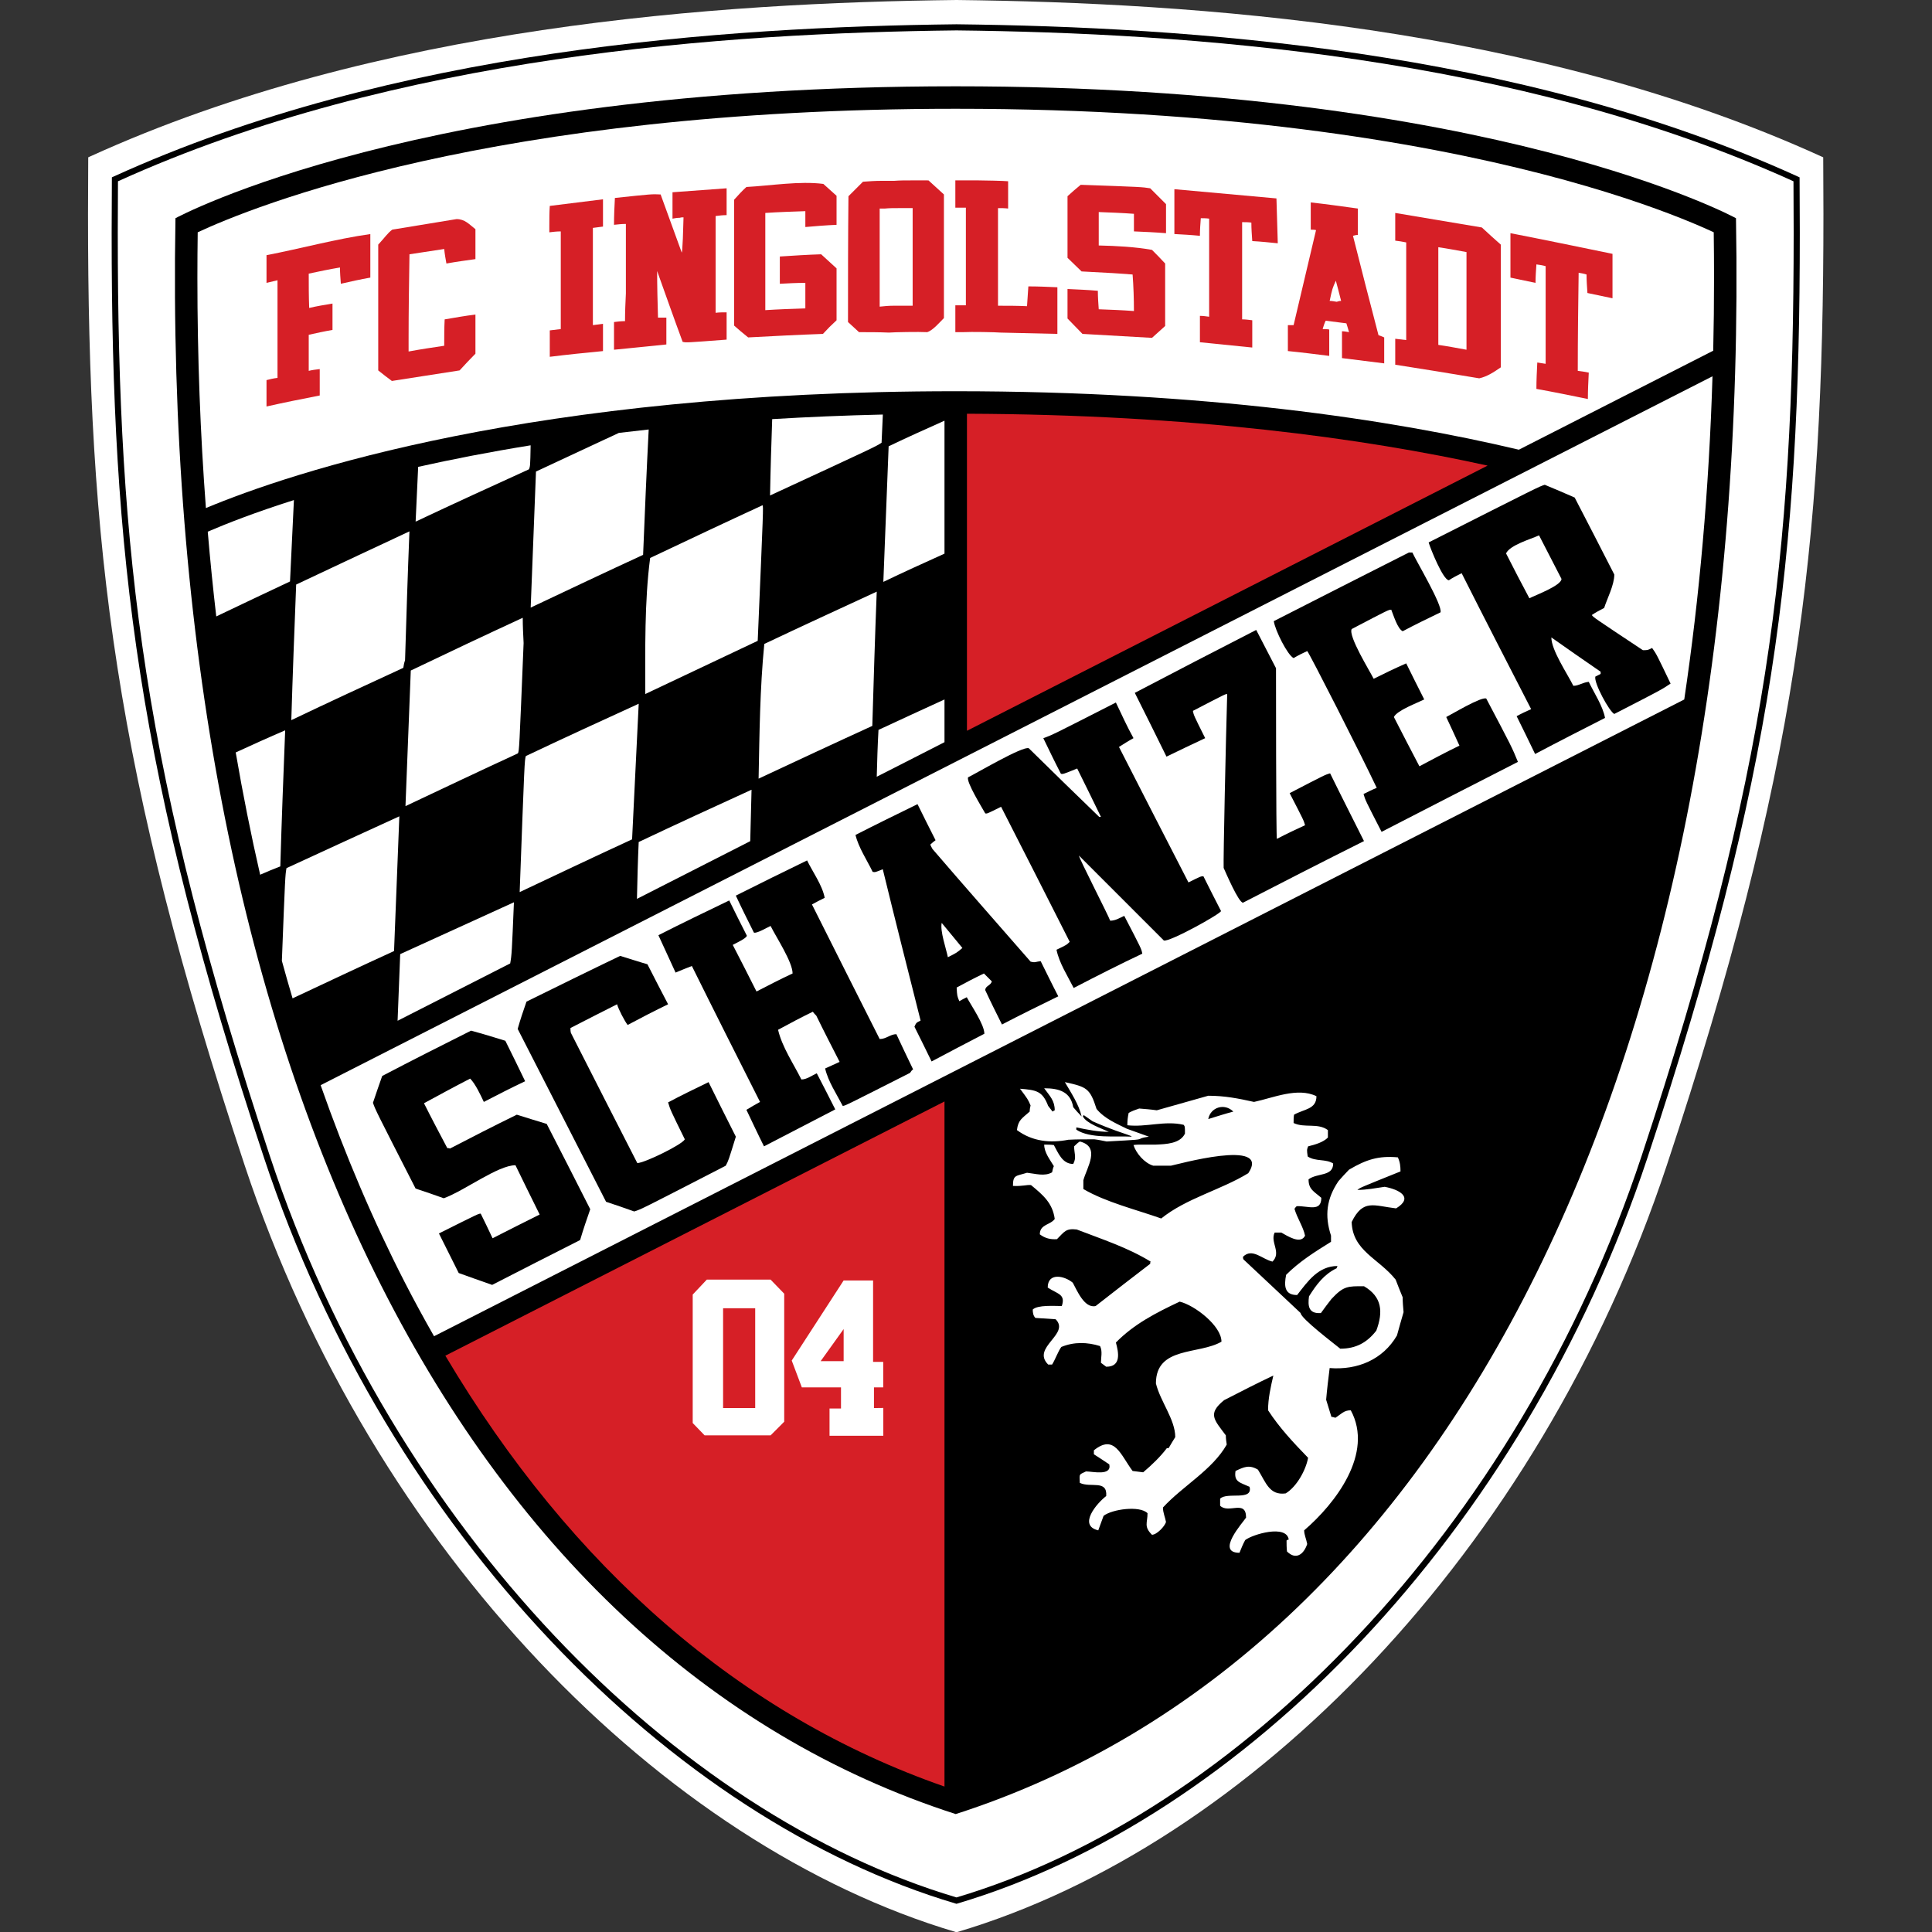 <?xml version="1.0" encoding="utf-8"?>
<!-- Generator: Adobe Illustrator 19.1.0, SVG Export Plug-In . SVG Version: 6.00 Build 0)  -->
<svg version="1.1" id="Layer_1" xmlns="http://www.w3.org/2000/svg" xmlns:xlink="http://www.w3.org/1999/xlink" x="0px" y="0px"
	 viewBox="0 0 400 400" enable-background="new 0 0 400 400" xml:space="preserve">
<rect x="0" y="0" width="400" height="400" fill="#333333" stroke="none"/>
<path fill="#FFFFFF" d="M377.48,32.962l-0.003-0.392l-0.356-0.162C317.551,5.273,247.25,0.569,198.04,0
	C148.819,0.569,78.196,5.273,18.625,32.409L18.27,32.57l-0.003,0.392c-0.03,3.861-0.045,7.647-0.045,11.367
	c-0.004,69.233,5.493,115.73,32.429,196.923c26.577,80.107,86.812,140.846,147.209,158.747l0.174,0.052l0.174-0.052
	c60.399-17.901,120.31-78.642,146.889-158.747c26.941-81.202,32.431-127.701,32.427-196.947
	C377.524,40.594,377.508,36.814,377.48,32.962z"/>
<path d="M197.85,394.109C139.099,376.702,80.51,317.617,54.659,239.703l0,0C28.46,160.736,23.112,115.508,23.116,48.175l0,0
	c0-3.619,0.016-7.301,0.045-11.055l0,0l0.003-0.404l0.367-0.168C81.475,10.152,150.164,5.583,198.038,5.027l0,0
	c47.86,0.555,116.236,5.126,174.177,31.521l0,0l0.368,0.168l0.002,0.404c0.028,3.766,0.044,7.457,0.044,11.086l0,0
	c0.004,67.317-5.347,112.542-31.54,191.497l0,0c-25.852,77.912-84.124,136.999-142.879,154.406l0,0l-0.18,0.054L197.85,394.109
	L197.85,394.109z"/>
<path fill="#FFFFFF" d="M24.383,48.175c0.004,67.272,5.314,112.237,31.477,191.129l0,0
	c25.688,77.481,83.993,136.241,142.169,153.538l0,0c58.177-17.296,116.166-76.055,141.857-153.538l0,0
	c26.159-78.88,31.471-123.844,31.475-191.098l0,0c0-3.494-0.014-7.049-0.04-10.672l0,0c-57.569-26.123-125.61-30.693-173.284-31.24
	l0,0C150.351,6.841,81.997,11.411,24.424,37.534l0,0C24.397,41.145,24.383,44.69,24.383,48.175L24.383,48.175z"/>
<path d="M197.872,17.868c-111.513,0-161.545,27.311-161.545,27.311c-3.094,174.663,59.35,297.512,161.545,330.406
	c102.195-32.894,164.639-155.743,161.545-330.406C359.418,45.179,309.386,17.868,197.872,17.868z"/>
<path fill="#D61F26" d="M92.205,280.681c26.15,44.026,61.237,74.564,103.341,89.206l0-141.839L92.205,280.681z"/>
<path fill="#D61F26" d="M307.993,96.4c-25.532-5.625-61.168-10.58-107.795-10.741l0,65.642L307.993,96.4z"/>
<path fill="#FFFFFF" d="M348.706,144.821L89.863,276.653c-2.089-3.658-4.126-7.395-6.094-11.23
	c-6.486-12.645-12.29-26.254-17.386-40.748L354.554,77.906C353.831,101.328,351.858,123.671,348.706,144.821z"/>
<path d="M106.997,230.784c-4.645,2.274-9.289,4.645-13.844,7.014c-0.183-0.096-0.366-0.096-0.545-0.096
	c-1.638-3.094-3.279-6.195-4.827-9.289c3.19-1.729,6.371-3.462,9.558-5.098c1.097,1.091,2.19,3.46,2.832,4.827
	c2.82-1.459,5.64-2.915,8.554-4.283c-1.366-2.82-2.731-5.645-4.1-8.377c-2.365-0.733-4.73-1.457-7.099-2.095
	c-6.193,3.094-12.297,6.191-18.396,9.381c-0.642,1.821-1.276,3.645-1.914,5.557c0.549,1.546,0.549,1.546,8.83,17.754
	c1.914,0.642,3.832,1.278,5.835,2.007c4.279-1.55,11.196-6.835,14.84-6.835c1.642,3.373,3.283,6.739,5.01,10.205
	c-3.279,1.636-6.554,3.273-9.748,4.915c-0.817-1.729-1.634-3.458-2.455-5.1c-0.455,0-0.455,0-8.651,4.1
	c1.365,2.733,2.731,5.466,4.096,8.198c2.28,0.815,4.555,1.635,6.924,2.456c6.006-3.094,12.113-6.193,18.213-9.289
	c0.642-2.186,1.366-4.281,2.093-6.378c-3.003-5.919-6.01-11.837-9.013-17.665C111.093,232.054,109,231.42,106.997,230.784z"/>
<path d="M138.323,228.235c0.459,1.544,0.459,1.544,3.462,7.652c-0.545,1.091-8.375,4.915-9.838,4.915
	c-4.641-9.013-9.196-18.032-13.751-26.96c-0.09-0.362-0.09-0.723-0.09-0.999c3.19-1.636,6.376-3.277,9.655-4.919
	c0.272,1.004,1.548,3.462,2.186,4.283c2.731-1.459,5.551-2.916,8.375-4.283c-1.451-2.82-2.914-5.553-4.279-8.285
	c-1.914-0.545-3.824-1.187-5.644-1.733c-6.469,3.1-12.934,6.29-19.396,9.472c-0.642,1.821-1.28,3.732-1.824,5.646
	c6.099,11.929,12.203,23.863,18.302,35.794c1.918,0.638,3.828,1.274,5.827,2.003c1.459-0.459,1.459-0.459,18.944-9.472
	c0.548-1.004,0.548-1.004,2.097-6.012c-1.914-3.824-3.824-7.556-5.648-11.293C143.878,225.41,141.058,226.776,138.323,228.235z"/>
<path d="M182.128,215.121c-4.734-9.385-9.379-18.583-14.023-27.868c0.821-0.459,1.727-0.916,2.637-1.366
	c-0.451-2.554-2.548-5.466-3.641-7.745c-4.917,2.371-9.834,4.827-14.755,7.286c1.187,2.553,2.462,5.098,3.735,7.647
	c0.548,0.274,2.824-1.091,3.462-1.365c1.179,2.369,4.555,7.469,4.555,9.838c-2.556,1.185-5.01,2.458-7.469,3.732
	c-1.642-3.277-3.28-6.465-4.921-9.651c0.459-0.27,2.917-1.367,2.917-1.912c-1.276-2.458-2.458-4.915-3.645-7.286
	c-4.917,2.371-9.838,4.732-14.665,7.194c1.19,2.55,2.373,5.189,3.555,7.739c1.089-0.457,2.186-0.908,3.373-1.365
	c4.641,9.381,9.379,18.761,14.113,28.142c-1.004,0.545-1.91,1.091-2.82,1.636c1.182,2.462,2.361,5.012,3.641,7.562
	c4.917-2.55,9.834-5.1,14.755-7.65c-1.276-2.552-2.552-5.01-3.828-7.473c-1,0.459-2.093,1.28-3.186,1.28
	c-1.638-3.28-4.007-6.74-4.827-10.289c2.369-1.28,4.734-2.554,7.193-3.736c0.183,0.27,0.459,0.545,0.727,0.821
	c1.552,3.186,3.194,6.376,4.827,9.56c-1.004,0.453-2.003,0.912-3.003,1.365c0.638,2.733,2.369,5.283,3.641,7.745
	c0.455,0,0.455,0,13.934-6.833c0.179-0.27,0.362-0.544,0.638-0.727c-1.182-2.458-2.369-4.921-3.462-7.286
	C184.318,214.118,183.498,215.121,182.128,215.121z"/>
<path d="M213.371,199.093c-6.831-7.833-13.664-15.575-20.312-23.319c-0.183-0.364-0.365-0.634-0.455-0.908
	c0.366-0.364,0.732-0.638,1.093-0.908c-1.28-2.554-2.548-5.013-3.735-7.469c-4.279,2.095-8.558,4.189-12.841,6.378
	c0.638,2.635,2.373,5.185,3.555,7.648c0.545,0.087,0.545,0.087,2.093-0.551c2.552,10.476,5.189,20.858,7.83,31.33
	c-0.91,0.453-0.91,0.453-1.272,1.274c1.179,2.371,2.365,4.736,3.548,7.194c3.641-1.912,7.196-3.824,10.927-5.736
	c0-1.912-2.727-5.829-3.641-7.56c-0.545,0.274-1.093,0.549-1.548,0.819c-0.451-1.091-0.451-1.091-0.548-2.824
	c1.824-1,3.738-1.999,5.648-2.912c0.546,0.546,1.093,1.091,1.64,1.641c-0.272,0.908-1.367,0.908-1.367,1.817
	c1.095,2.369,2.279,4.736,3.462,7.107c3.824-2.005,7.743-3.917,11.658-5.833c-1.278-2.456-2.46-4.915-3.645-7.28
	C214.462,199.093,214.366,199.367,213.371,199.093z M196.245,198.18c-0.362-1.824-1.638-5.374-1.276-7.103
	c1.463,1.729,2.828,3.462,4.283,5.191C198.066,197.268,198.066,197.268,196.245,198.18z"/>
<path d="M246.058,182.696c-4.828-9.381-9.651-18.758-14.387-28.051c1-0.634,2.004-1.27,3.007-1.816
	c-1.366-2.46-2.459-4.919-3.645-7.381c-13.205,6.739-13.205,6.739-15.025,7.381c1.183,2.458,2.367,4.915,3.641,7.373
	c0.453,0.091,0.453,0.091,3.371-1.091c1.64,3.277,3.277,6.648,4.919,10.018c-0.189,0-0.276,0-0.364,0
	c-4.923-4.736-9.747-9.474-14.574-14.21c-1.188-0.545-11.018,5.283-12.567,6.012c-0.455,0.912,3.003,6.469,3.548,7.469
	c0.366,0.091,0.366,0.091,3.28-1.367c4.74,9.293,9.472,18.578,14.208,27.959c-0.634,0.638-0.634,0.638-2.733,1.642
	c0.549,2.732,2.277,5.374,3.554,7.918c4.736-2.457,9.38-4.824,14.208-7.101c-0.183-1-0.183-1-3.736-7.83c-1,0.453-1.821,1-2.912,1
	c-0.368-1.093-6.469-12.931-6.469-13.477c5.831,5.827,11.658,11.66,17.579,17.579c1.182,0.362,11.837-5.561,11.837-6.104
	c-1.274-2.46-2.457-4.827-3.645-7.196C248.608,181.422,248.608,181.422,246.058,182.696z"/>
<path d="M267.008,164.213c2.915,5.645,2.915,5.645,3.19,6.644c-2.007,0.913-3.919,1.821-5.831,2.824
	c-0.183,0.093-0.183-33.878-0.183-35.335c-1.367-2.641-2.732-5.279-4.1-7.924c-8.377,4.283-16.758,8.651-25.135,13.026
	c2.188,4.37,4.374,8.739,6.56,13.205c2.638-1.278,5.279-2.554,8.011-3.824c-2.367-4.74-2.367-4.74-2.546-5.648
	c6.827-3.55,6.827-3.55,7.103-3.462c-0.276,9.289-0.821,34.246-0.733,35.975c0.457,1.004,3.099,7.198,4.007,7.198
	c8.29-4.283,16.671-8.566,25.048-12.755c-2.367-4.736-4.736-9.377-7.01-14.022C274.383,160.385,274.383,160.385,267.008,164.213z"/>
<path d="M299.427,148.451c0.912,1.912,1.821,3.921,2.733,5.924c-2.824,1.366-5.557,2.82-8.286,4.277
	c-1.824-3.46-3.554-6.827-5.285-10.201c0.64-1.362,4.827-2.915,6.284-3.639c-1.274-2.55-2.548-5.012-3.732-7.469
	c-2.277,1.004-4.557,2.095-6.739,3.19c-0.821-1.642-5.287-8.84-4.553-10.293c7.648-4.007,7.648-4.007,8.195-4.007
	c0.453,1.091,1.274,3.915,2.367,4.46c2.552-1.365,5.189-2.636,7.834-3.915c0.453-1.453-5.006-10.563-5.827-12.384
	c-0.276,0-0.546,0-0.729,0c-9.381,4.736-18.67,9.468-27.963,14.208c0.278,1.912,2.828,7.012,4.102,7.648
	c0.908-0.545,1.816-1.004,2.82-1.457c0.459,0.453,11.205,21.582,14.389,28.321c-0.908,0.367-1.816,0.821-2.729,1.274
	c0.365,1.28,0.365,1.28,3.733,7.837c9.38-4.828,18.761-9.655,28.229-14.485c-1.27-3.094-1.27-3.094-6.557-13.113
	C306.713,144.174,300.522,147.906,299.427,148.451z"/>
<path d="M342.054,134.159c-0.916,0.455-0.916,0.455-1.912,0.455c-10.297-6.833-10.297-6.833-10.567-7.286
	c0.815-0.547,1.64-1,2.548-1.459c0.638-2.003,2.1-4.732,2.1-6.918c-2.739-5.374-5.469-10.66-8.202-15.937
	c-2.091-0.912-4.188-1.824-6.195-2.645c-1.179,0.366-1.179,0.366-24.04,11.935c0.364,1.274,3.009,7.83,4.191,7.83
	c0.817-0.544,1.729-1.004,2.641-1.457c4.732,9.381,9.56,18.762,14.387,28.142c-1.004,0.453-2.003,0.908-3.003,1.457
	c1.274,2.546,2.544,5.187,3.824,7.832c4.827-2.55,9.651-5.012,14.478-7.473c-0.453-2.459-2.277-5.187-3.368-7.465
	c-1.183,0.091-2.095,0.821-3.192,0.821c-1.27-2.554-4.553-7.377-4.553-10.018c3.374,2.369,6.741,4.736,10.201,7.101
	c0,0.088,0,0.276,0,0.459c-0.362,0.179-0.727,0.362-1.091,0.546c-0.362,1.27,2.915,7.284,3.921,7.739
	c9.743-5.008,9.743-5.008,11.655-6.286C342.962,135.435,342.962,135.435,342.054,134.159z M316.64,123.862
	c-1.642-3.094-3.28-6.195-4.829-9.286c0.821-1.733,5.012-2.915,6.833-3.736c1.544,3.003,3.094,6.012,4.645,9.015
	C323.288,121.221,317.914,123.224,316.64,123.862z"/>
<path fill="#FFFFFF" d="M288.955,264.933c-3.462-4.37-8.924-5.919-9.107-11.927c2.367-4.827,4.553-3.369,9.198-2.824
	c3.732-2.278,0.638-3.915-2.365-4.466c-1.912,0.276-3.736,0.642-5.648,0.642c0.545-0.457,0.545-0.457,8.926-3.828
	c0-1.091-0.096-1.912-0.545-2.912c-4.009-0.366-6.557,0.453-10.114,2.55c-0.725,0.729-1.455,1.548-2.184,2.369
	c-2.46,3.641-2.912,7.099-1.544,11.293c0,0.364,0,0.817,0,1.272c-3.375,2.095-6.56,4.098-9.293,6.834
	c-0.451,2.274-0.364,4.186,2.277,4.186c2.188-2.819,4.374-6.01,8.381-6.01c-0.095,0.091-0.183,0.274-0.183,0.455
	c-2.641,1.274-4.195,3.369-5.74,5.831c-0.27,1.999-0.091,3.637,2.462,3.456c0.727-1,1.453-2.003,2.183-2.912
	c2.548-2.732,3.368-2.643,6.739-2.643c3.736,2.186,4.007,5.285,2.55,9.196c-1.912,2.462-4.188,3.736-7.465,3.736
	c-1.095-0.908-8.198-6.28-8.198-7.377c-4.007-3.732-7.922-7.468-11.839-11.108c-0.096-0.185-0.096-0.368-0.096-0.547
	c1.916-1.912,4.013,0.547,6.107,1c1.912-1.912-0.546-4.003,0.449-6.01c0.459,0,0.916,0,1.371,0c1.182,0.64,4.007,2.552,4.919,0.64
	c-0.37-1.824-1.642-3.645-2.186-5.557c0.091-0.183,0.274-0.362,0.453-0.549c2.367-0.088,5.1,1.278,5.1-1.729
	c-1.55-1.361-2.641-1.729-2.641-3.828c1.82-1.363,5.098-0.546,5.098-3.279c-1.544-0.996-3.641-0.362-5.277-1.453
	c-0.185-1.367-0.185-1.367,0.087-2.095c1.457-0.364,3.098-0.821,4.098-1.821c0-0.551,0-1.097,0-1.546
	c-2.095-1.55-4.827-0.37-7.103-1.463c0-0.636,0-1.182,0.093-1.727c2.095-1.185,4.639-1.093,4.639-3.826
	c-3.911-1.912-9.013,0.364-12.925,1.185c-3.279-0.729-6.103-1.28-9.472-1.28c-3.554,1.004-7.107,2.009-10.66,3.013
	c-1.27-0.185-2.546-0.276-3.641-0.367c-0.817,0.27-1.548,0.546-2.182,0.912c-0.183,0.821-0.274,1.638-0.274,2.55
	c3.916,0.453,7.739-1.004,11.655-0.092c0.274,0.362,0.274,0.362,0.274,1.821c-1.003,2.095-3.919,2.186-6.01,2.278
	c-1,0-2.003,0-2.912,0c-0.642,0-1.187,0-1.733,0.091c0.546,1.729,2.277,3.732,4.098,4.279c1.185,0,2.367,0,3.641,0
	c0.729-0.091,20.946-5.827,16.029,1.55c-5.648,3.46-12.837,5.189-18.028,9.377c-5.102-1.816-11.479-3.367-16.12-6.1
	c0-0.642,0-1.274,0-1.82c0.729-2.645,3.641-6.922-0.733-8.019c-0.449,0.276-0.817,0.642-1.179,1.006
	c0,1.457,0.545,2.278-0.183,3.643c-2.28,0-3.096-2.277-4.013-3.915c-0.723-0.091-1.365-0.091-1.999-0.091
	c0,1.637,1.185,3.094,1.999,4.462c-0.179,0.366-0.27,0.817-0.362,1.274c-1.55,0.908-3.462,0.276-5.191,0.091
	c-2.278,0.729-2.915,0.367-2.915,2.729c2.007,0.095,2.828-0.271,3.736-0.179c2.55,2.095,4.462,3.736,4.917,7.015
	c-0.908,1.27-3.092,1.091-3.092,3.186c1.091,0.821,2.184,1.091,3.549,1c1.55-1.546,1.824-2.274,4.098-2.003
	c5.191,2.003,10.565,3.736,15.301,6.648c-0.092,0.091-0.092,0.27-0.092,0.455c-3.828,2.916-7.56,5.831-11.296,8.743
	c-2.363,0.544-3.913-3.367-4.732-4.824c-1.729-1.459-5.191-2.188-5.191,1c2.091,1.365,3.736,1.365,2.915,3.824
	c-1.461,0-5.01-0.271-6.014,0.729c0,0.636,0.095,1.274,0.544,1.733c1.368,0.091,2.733,0.179,4.192,0.274
	c3.094,3.094-5.1,5.823-1.546,9.377c0.271,0,0.547,0,0.817,0c0.638-1.004,1.278-2.82,1.912-3.641
	c2.645-1.091,5.374-1.004,8.015-0.183c0.549,1.091,0.183,2.369,0.183,3.462c0.365,0.274,0.729,0.545,1.095,0.819
	c3.186,0,2.55-3.007,2.003-5.01c3.732-3.828,8.377-6.195,13.205-8.469c3.094,0.729,8.653,5.01,8.653,8.29
	c-4.645,2.729-13.572,0.908-13.572,8.647c0.908,3.732,4.003,7.469,4.003,11.113c-0.45,0.726-0.908,1.453-1.366,2.274
	c-0.175,0-0.272,0-0.364,0c-1.365,1.821-3.186,3.549-4.915,5.012c-0.729-0.096-1.366-0.183-2.186-0.276
	c-2.459-3.274-3.732-7.739-8.016-4.277c0,0.27,0,0.545,0,0.817c1.004,0.636,2.095,1.365,3.192,2.098
	c0.544,2.459-3.466,1.455-4.828,1.455c-1.459,0.727-1.367,0.362-1.28,2.365c2.186,1.095,5.74-0.729,5.469,2.733
	c-1.916,1.459-5.919,6.1-1.645,7.103c0.367-1.003,0.733-1.999,1.099-3.005c1.729-1.365,7.465-2.186,9.102-0.544
	c0,1.999-0.817,2.733,0.916,4.462c0.996,0,2.638-1.729,2.908-2.641c-0.179-1-0.632-1.912-0.632-3.003
	c4.094-4.465,10.199-7.745,13.205-13.025c-0.096-0.638-0.185-1.276-0.185-1.912c-2.457-3.28-3.824-4.462-0.362-7.286
	c3.367-1.729,6.739-3.462,10.197-5.1c-0.546,2.367-1.091,4.736-1.091,7.194c2.365,3.645,5.281,6.736,8.286,9.836
	c-0.455,2.548-2.367,6.01-4.641,7.375c-3.375,0.459-4.1-2.278-5.74-4.915c-1.821-1.091-2.918-0.545-4.641,0.27
	c-0.372,2.276,0.908,2.367,2.908,3.279c0.731,3.007-4.641,1-6.099,2.458c0,0.457,0,0.912,0,1.457
	c1.729,1.733,5.374-1.365,5.374,2.459c-0.642,1.004-6.377,7.286-1.367,7.286c0.367-0.908,0.725-1.816,1.185-2.637
	c1.548-1.189,8.564-3.283,9.013-0.095c-0.179,0-0.362,0.095-0.45,0.187c0,0.729,0,1.453,0.088,2.27
	c1.824,1.824,3.462,0.642,4.186-1.54c-0.179-1.004-0.632-1.916-0.632-2.828c6.465-5.553,14.479-15.937,9.651-24.861
	c-1.459,0-2.003,0.817-3.186,1.55c-0.276-0.091-0.547-0.185-0.821-0.185c-0.364-1.182-0.729-2.369-1.091-3.551
	c0.183-2.188,0.457-4.37,0.727-6.557c5.738,0.457,11.018-1.733,13.934-6.741c0.455-1.636,0.908-3.277,1.367-4.827
	c-0.091-1.091-0.187-2.095-0.187-3.094C289.863,267.303,289.414,266.119,288.955,264.933z M250.156,231.691
	c0.459-2.457,3.371-3.365,5.191-1.548C253.619,230.6,251.886,231.146,250.156,231.691z"/>
<path fill="#FFFFFF" d="M210.543,233.97c3.182,2.365,6.918,2.732,10.656,2.003c1.727-0.091,3.548-0.091,5.372-0.091
	c0.817,0.091,1.638,0.274,2.546,0.453c6.652-0.362,6.652-0.362,7.107-0.636c-0.187-0.046-0.35-0.074-0.524-0.11
	c0.175,0.036,0.34,0.064,0.528,0.11c0.453-0.179,1-0.27,1.636-0.364c-1.453-0.545-3.094-1.091-4.551-1.636
	c-2.188-1.091-4.645-2.097-6.286-4.104c-1.363-4.277-1.999-4.55-6.557-5.553c1.274,2.188,2.915,4.645,3.464,7.103
	c-0.001,0-0.002,0-0.004,0c-0.636-0.638-1.183-1.274-1.727-1.912c-0.551-3.188-2.918-3.919-6.016-3.919
	c1.187,1.643,2.182,2.552,2.182,4.557c-0.179,0.091-0.362,0.183-0.449,0.27c-0.366-0.451-0.642-0.817-0.912-1.179
	c-1.182-3.1-2.462-3.279-5.827-3.553c1.636,2.186,1.636,2.186,2.186,3.462c-0.092,0.362-0.183,0.819-0.183,1.27
	C211.542,231.603,210.817,231.875,210.543,233.97z M222.835,233.42c2.276,0.459,4.462,0.916,6.74,0.916
	c-1.549-0.731-4.645-1.733-5.372-3.19c0-0.087,0.091-0.183,0.183-0.27c0.545,0.362,1.186,0.817,1.821,1.274
	c1.862,0.83,3.441,1.44,4.699,1.897c0.032,0.012,0.068,0.025,0.1,0.036c0.018,0.006,0.033,0.012,0.051,0.018
	c2.033,0.731,3.176,1.043,3.243,1.215c0.002,0.005,0.011,0.011,0.012,0.017c0,0-0.001,0-0.001,0
	c-3.184-0.179-8.65,0.459-11.474-1.453C222.835,233.696,222.835,233.515,222.835,233.42z"/>
<path fill="#FFFFFF" d="M354.704,72.61l-40.243,20.496C287.888,86.813,249.404,81,197.872,81
	C110.275,80.997,60.339,97.802,42.63,105.185c-1.161-15.38-1.763-31.276-1.762-47.669c0-3.123,0.022-6.264,0.065-9.422
	c11.043-5.154,60.8-25.569,156.939-25.575c55.376,0,95.362,6.779,121.427,13.507c13.032,3.365,22.584,6.716,28.837,9.206
	c2.953,1.176,5.171,2.159,6.674,2.86c0.043,3.159,0.064,6.3,0.064,9.425C354.876,62.596,354.817,67.626,354.704,72.61z"/>
<path fill="#D61F26" d="M55.178,58.567c0.727-0.179,1.455-0.362,2.276-0.545c0,1.365,0,2.824,0,4.281c0,5.283,0,10.565,0,15.937
	c-0.821,0.088-1.548,0.272-2.276,0.455c0,1.82,0,3.645,0,5.465c3.641-0.821,7.286-1.55,11.02-2.279c0-1.821,0-3.641,0-5.466
	c-0.821,0.097-1.544,0.185-2.279,0.368c0-2.55,0-5.013,0-7.469c1.642-0.364,3.279-0.729,4.921-1.004c0-1.821,0-3.641,0-5.462
	c-1.642,0.27-3.279,0.545-4.827,0.908c-0.093-2.367-0.093-4.732-0.093-7.103c2.097-0.457,4.283-0.908,6.469-1.274
	c0,1.091,0.089,2.186,0.179,3.371c2.003-0.459,4.007-0.908,6.103-1.276c0-3.007,0-6.01,0-9.013c-7.103,1-14.389,3.003-21.492,4.369
	C55.178,54.743,55.178,56.655,55.178,58.567z"/>
<path fill="#D61F26" d="M328.477,56.834c0,1.276,0.096,2.554,0.183,3.83c1.729,0.362,3.462,0.723,5.191,1.091
	c0-3.097,0-6.191,0-9.198c-7.103-1.459-14.113-2.915-21.129-4.279c0,1.999,0,8.103,0,9.198c1.733,0.364,3.462,0.726,5.191,1.091
	c0-1.274,0.095-2.552,0.183-3.824c0.638,0.088,1.28,0.179,1.912,0.364c0,6.739,0,13.479,0,20.218
	c-0.632-0.095-1.179-0.183-1.729-0.274c-0.092,1.824-0.183,3.641-0.183,5.465c3.554,0.636,7.103,1.366,10.657,2.095
	c0-1.824,0.091-3.645,0.183-5.466c-0.821-0.183-1.55-0.27-2.276-0.366c0-6.829,0.087-13.568,0.181-20.308
	C327.386,56.559,327.933,56.655,328.477,56.834z"/>
<path fill="#D61F26" d="M81.222,47.544c-1.003,0.733-1.548,1.642-2.913,3.1c0,4.919,0,22.311,0,26.047
	c0.91,0.727,1.824,1.453,2.824,2.183c4.648-0.729,9.289-1.455,14.023-2.183c1.093-1.185,2.182-2.371,3.279-3.462
	c0-2.733,0-5.466,0-8.107c-2.186,0.276-4.279,0.642-6.372,1.004c-0.093,1.82-0.093,3.641-0.093,5.461
	c-2.462,0.364-4.917,0.729-7.375,1.188c0-0.912,0-1.733,0-2.553c0-5.921,0.09-11.744,0.183-17.575
	c2.369-0.362,4.73-0.729,7.192-1.095c0.093,1.004,0.272,2.003,0.455,3.007c2.007-0.362,4.007-0.638,6.01-0.912
	c0-2.095,0-4.189,0-6.191c-1.276-1.004-2.186-2.095-3.914-2.095C90.056,46.091,85.598,46.821,81.222,47.544z"/>
<path fill="#D61F26" d="M288.868,44.088c0,1.912,0,3.824,0,5.736c0.729,0.091,1.453,0.187,2.274,0.366c0,4.553,0,18.034,0,20.216
	c-0.821-0.088-1.544-0.179-2.274-0.27c0,0.912,0,4.553,0,5.372c5.736,0.908,11.563,1.825,17.39,2.82
	c1.638-0.362,3.005-1.27,4.466-2.274c0-8.469,0-16.941,0-25.409c-1.366-1.183-2.641-2.367-3.919-3.549
	C300.794,46.091,294.786,45.091,288.868,44.088z M303.622,72.409c-2.007-0.366-3.919-0.729-5.833-1.004c0-6.739,0-13.479,0-20.22
	c1.914,0.276,3.826,0.642,5.833,1.004C303.622,55.285,303.622,68.764,303.622,72.409z"/>
<path fill="#D61F26" d="M280.121,48.824c0.274-0.091,0.64-0.179,1.004-0.179c0-1.824,0-3.645,0-5.469
	c-3.279-0.455-6.556-0.908-9.748-1.27c0,0.906,0,4.643,0,5.644c0.368,0,0.733,0,1.095,0.091c-1.548,6.557-3.099,13.113-4.645,19.674
	c-0.457,0-0.819,0-1.187,0c0,1.729,0,3.548,0,5.368c2.828,0.276,5.648,0.638,8.564,1c0-1.819,0-3.639,0-5.459
	c-0.457-0.092-0.912-0.092-1.365-0.092c0.183-0.638,0.362-1.188,0.634-1.733c1.366,0.183,2.828,0.365,4.281,0.544
	c0.183,0.551,0.367,1.188,0.546,1.824c-0.546-0.091-1-0.183-1.455-0.183c0,1.821,0,3.645,0,5.557
	c2.915,0.362,5.827,0.729,8.739,1.091c0-1.821,0-3.645,0-5.374c-0.453-0.183-0.815-0.362-1.179-0.453
	C283.581,62.488,281.852,55.655,280.121,48.824z M276.754,62.482c-0.55-0.091-1.004-0.183-1.459-0.183
	c0.546-2.548,0.546-2.548,1.276-4.189c0.365,1.365,0.729,2.733,1.091,4.189C277.301,62.299,277.024,62.391,276.754,62.482z"/>
<path fill="#D61F26" d="M113.734,46.821c0,0.362,0,0.821,0,1.278c0.727-0.096,1.548-0.187,2.369-0.187c0,6.739,0,13.479,0,20.22
	c-0.821,0.092-1.548,0.179-2.276,0.274c0,1.821,0,3.641,0,5.466c3.641-0.459,7.286-0.821,11.017-1.185c0-1.912,0-3.828,0-5.648
	c-0.727,0.093-1.459,0.181-2.093,0.276c0-6.739,0-13.481,0-20.133c0.634-0.088,1.366-0.179,2.093-0.271c0-1.912,0-3.824,0-5.648
	c-3.73,0.457-7.375,0.912-11.017,1.369C113.734,44,113.734,45.366,113.734,46.821z"/>
<path fill="#D61F26" d="M139.233,45.271c0.459-0.092,1.004-0.183,1.548-0.183C140.964,45,141.24,45,141.517,45
	c-0.187,7.648-0.373,7.282-0.373,7.282c-1.451-4.005-2.906-8.016-4.369-12.022c-1.816-0.088-1.816-0.088-9.468,0.727
	c-0.093,1.821-0.183,3.645-0.183,5.557c0.821-0.091,1.642-0.179,2.458-0.179c0,4.732,0,9.56,0,14.389
	c-0.093,1.912-0.179,3.824-0.179,5.736c-0.821,0-1.552,0.088-2.279,0.183c0,1.912,0,3.824,0,5.736
	c3.552-0.362,7.193-0.729,10.838-1.091c0-1.912,0-3.736,0-5.557c-0.642,0-1.187,0-1.731,0c-0.093-3.279-0.179-6.469-0.179-9.651
	c1.727,4.824,3.458,9.742,5.279,14.661c0.732,0.181,0.732,0.181,9.107-0.457c0-1.912,0-3.824,0-5.648c-0.817,0-1.548,0-2.276,0.095
	c0-6.739,0-13.391,0-20.035c0.727-0.093,1.459-0.185,2.276-0.185c0-1.912,0-3.736,0-5.557c-3.735,0.272-7.469,0.547-11.203,0.821
	C139.233,41.626,139.233,43.45,139.233,45.271z"/>
<path fill="#D61F26" d="M243.143,39.169c0,3.094,0,6.193,0,9.287c1.733,0.093,3.462,0.185,5.287,0.367
	c0-1.28,0.091-2.462,0.183-3.645c0.545,0,1.091,0,1.729,0.088c0,6.74,0,13.479,0,20.312c-0.638-0.091-1.276-0.179-1.912-0.179
	c0,1.82,0,3.641,0,5.459c3.552,0.364,7.193,0.729,10.838,1.093c0-1.912,0-3.824,0-5.644c-0.733-0.093-1.457-0.185-2.099-0.185
	c0-6.736,0-13.475,0-20.127c0.642,0,1.278,0,1.912,0.091c0,1.274,0.096,2.554,0.187,3.828c1.729,0.092,3.462,0.274,5.282,0.455
	c-0.091-3.097-0.183-6.195-0.274-9.289C257.168,40.443,250.156,39.805,243.143,39.169z"/>
<path fill="#D61F26" d="M223.747,38.261c-0.908,0.724-1.82,1.544-2.729,2.361c0,4.195,0,8.472,0,12.755
	c0.908,0.908,1.912,1.821,2.915,2.82c3.549,0.183,7.103,0.362,10.561,0.636c0.187,2.458,0.274,5.012,0.274,7.562
	c-2.458-0.181-4.827-0.276-7.286-0.364c-0.091-1.278-0.183-2.55-0.183-3.828c-2.091-0.183-4.185-0.27-6.282-0.366
	c0,2.007,0,4.011,0,6.105c1,1,2.001,2.095,3.096,3.188c4.824,0.274,9.651,0.545,14.391,0.819c0.908-0.819,1.817-1.64,2.729-2.457
	c0-4.374,0-8.651,0-12.934c-0.912-1.004-1.821-1.912-2.729-2.824c-3.645-0.638-7.286-0.821-11.022-0.912c0-2.367,0-4.645,0-6.918
	c2.459,0.091,4.828,0.179,7.286,0.362c0,1.183,0,2.371,0,3.641c2.186,0.095,4.37,0.187,6.644,0.37c0-2.007,0-4.011,0-6.014
	c-1.091-1.095-2.182-2.188-3.274-3.279C236.411,38.71,236.411,38.71,223.747,38.261z"/>
<path fill="#D61F26" d="M154.533,38.714c-0.91,0.821-1.727,1.729-2.548,2.645c0,8.651,0,17.303,0,26.043
	c0.906,0.821,1.91,1.641,2.913,2.456c5.1-0.27,10.289-0.544,15.482-0.727c0.91-1,1.824-1.912,2.82-2.82c0-3.645,0-7.199,0-10.748
	c-1.093-0.999-2.186-2.003-3.186-2.915c-2.913,0.091-5.737,0.274-8.558,0.459c0,1.819,0,3.73,0,5.644
	c1.727-0.09,3.462-0.185,5.283-0.185c0,1.733,0,3.462,0,5.286c-2.824,0.088-5.559,0.183-8.29,0.362c0-6.74,0-13.479,0-20.127
	c2.731-0.183,5.466-0.27,8.29-0.367c0,1.097,0,2.192,0,3.283c2.089-0.183,4.275-0.365,6.461-0.455c0-2.003,0-4.007,0-6.01
	c-0.91-0.821-1.817-1.642-2.731-2.459C165.553,37.44,159.543,38.444,154.533,38.714z"/>
<path fill="#D61F26" d="M212.633,63.394c-1.999-0.096-4.007-0.096-6.006-0.096c0-6.736,0-13.475,0-20.21
	c0.634,0,1.362,0,2.095,0.088c0-1.912,0-3.824,0-5.648c-0.821-0.088-5.012-0.179-6.105-0.179c-1.638,0-3.275,0-4.824,0
	c0,1.821,0,3.732,0,5.644c0.727,0,1.365,0,2.182,0c0,6.739,0,13.479,0,20.218c-0.817,0-1.455,0-2.182,0c0,1.821,0,3.645,0,5.557
	c0.545,0,1,0,1.638,0c1.548-0.095,6.738,0,7.741,0.091c3.917,0.088,7.833,0.185,11.748,0.272c0-3.279,0-6.465,0-9.657
	c-2.003-0.088-4.007-0.179-6.01-0.179C212.816,60.663,212.729,62.029,212.633,63.394z"/>
<path fill="#D61F26" d="M188.593,37.349c-1.187,0-2.365,0-3.458,0.091c-0.093,0-0.186,0-0.186,0c-0.817,0-1.634,0-2.455,0
	c-1.276,0-2.552,0.088-3.824,0.183c-1.008,1-2.011,2.004-3.007,3.003c-0.093,8.651-0.093,17.305-0.093,26.047
	c0.727,0.638,1.463,1.366,2.28,2.095c2.003,0,4.096,0,6.193,0.091c0.999-0.091,6.282-0.187,7.924-0.091
	c1.182-0.365,2.548-2.007,3.462-2.915c0-8.56,0-17.12,0-25.592c-1.093-1-2.19-1.999-3.194-2.912
	C190.962,37.349,189.776,37.349,188.593,37.349z M188.955,63.299c-0.269,0-0.545,0-0.724,0c-1.089,0-2.186,0-3.283,0
	c-0.996,0-1.91,0.096-2.82,0.189c0-6.833,0-13.573,0-20.312c0.366,0,0.731,0,1.093,0c0.91-0.088,1.824-0.088,2.731-0.088
	c1.003,0,2.007,0,3.003,0C188.955,49.824,188.955,56.559,188.955,63.299z"/>
<path fill="#FFFFFF" d="M146.336,264.933l-2.918,3.094l0,26.598l2.467,2.55h13.658l2.82-2.824v-26.503l-2.82-2.915H146.336z
	 M156.357,291.525c-2.28,0-4.466,0-6.648,0c0-6.922,0-13.841,0-20.67c2.182,0,4.368,0,6.648,0
	C156.357,277.684,156.357,284.602,156.357,291.525z"/>
<path fill="#FFFFFF" d="M180.946,291.525v-4.281l1.914,0v-5.283h-2.097v-16.85l-6.1,0l-10.744,16.576l2.093,5.557l8.107,0v4.374
	h-2.373v5.644h11.133v-5.761L180.946,291.525z M174.667,281.813h-4.762l4.762-6.644V281.813z"/>
<path fill="#FFFFFF" d="M82.857,197.539c-0.18,4.513-0.356,9.114-0.54,13.801l23.315-11.874c0.317-1.767,0.338-2.274,0.772-12.658
	C98.556,190.385,90.705,193.963,82.857,197.539z"/>
<path fill="#FFFFFF" d="M82.678,169.011c-7.847,3.576-15.609,7.155-23.367,10.73c-0.263,1.525-0.27,1.571-0.953,19.19
	c0.718,2.612,1.454,5.204,2.215,7.766c7.004-3.292,14.005-6.588,21.01-9.794C81.945,187.544,82.316,178.278,82.678,169.011z"/>
<path fill="#FFFFFF" d="M132.235,174.329c-0.181,3.897-0.274,7.787-0.362,11.772l23.455-11.946c0.089-3.552,0.182-7.099,0.271-10.65
	C147.75,167.085,139.989,170.661,132.235,174.329z"/>
<path fill="#FFFFFF" d="M107.593,184.698c7.757-3.668,15.516-7.344,23.273-10.92c0.456-9.359,0.913-18.717,1.372-28.075
	c-7.855,3.579-15.613,7.155-23.367,10.828C108.598,157.451,108.598,157.451,107.593,184.698z"/>
<path fill="#FFFFFF" d="M59.042,151.209c-3.44,1.471-6.871,3.02-10.239,4.576c1.487,8.651,3.172,17.095,5.058,25.318
	c1.358-0.611,2.76-1.173,4.175-1.726C58.309,169.926,58.672,160.568,59.042,151.209z"/>
<path fill="#FFFFFF" d="M108.228,127.905c-7.754,3.58-15.515,7.252-23.18,10.92c-0.363,9.354-0.733,18.716-1.099,28.075
	c7.761-3.668,15.519-7.345,23.273-10.921c0.277-0.548,0.277-0.548,1.185-22.846C108.321,131.393,108.228,129.648,108.228,127.905z"
	/>
<path fill="#FFFFFF" d="M157.06,161.211c7.847-3.669,15.695-7.341,23.542-10.921c0.277-9.266,0.554-18.532,0.917-27.797
	c-7.758,3.578-15.516,7.155-23.278,10.827C157.329,142.493,157.244,152.032,157.06,161.211z"/>
<path fill="#FFFFFF" d="M181.522,160.814l7.666-3.904c2.115-1.096,4.237-2.181,6.359-3.251v-8.843
	c-4.607,2.102-9.135,4.201-13.665,6.302C181.701,154.291,181.607,157.549,181.522,160.814z"/>
<path fill="#FFFFFF" d="M61.318,121.024c-0.366,9.358-0.729,18.721-1.006,28.075c7.665-3.668,15.426-7.248,23.188-10.828
	c0.086-0.549,0.179-1.099,0.362-1.557c0.269-8.898,0.546-17.801,0.908-26.699C76.924,113.683,69.077,117.355,61.318,121.024z"/>
<path fill="#FFFFFF" d="M157.878,104.603c-7.757,3.578-15.516,7.246-23.273,10.919c-1.189,9.082-1.006,18.989-1.006,28.167
	c7.761-3.672,15.516-7.344,23.278-11.012C158.058,104.968,158.058,104.968,157.878,104.603z"/>
<path fill="#FFFFFF" d="M60.852,103.534c-8.05,2.554-13.969,4.876-17.839,6.541c0.498,5.934,1.092,11.778,1.761,17.55
	c5.059-2.414,10.124-4.827,15.271-7.241C60.309,114.766,60.582,109.148,60.852,103.534z"/>
<path fill="#FFFFFF" d="M109.874,125.795c7.758-3.668,15.511-7.34,23.274-10.918c0.354-8.714,0.715-17.333,1.158-25.956
	c-2.096,0.227-4.157,0.463-6.182,0.708c-5.715,2.667-11.438,5.334-17.155,7.998C110.606,106.986,110.236,116.344,109.874,125.795z"
	/>
<path fill="#FFFFFF" d="M182.887,120.473c4.165-2.005,8.409-3.927,12.66-5.846V87.1c-3.881,1.738-7.765,3.474-11.564,5.3
	C183.62,101.758,183.25,111.116,182.887,120.473z"/>
<path fill="#FFFFFF" d="M109.507,97.17c0.264-0.614,0.276-0.652,0.355-4.971c-8.55,1.382-16.302,2.899-23.286,4.461
	c-0.175,3.776-0.348,7.558-0.525,11.337C93.812,104.329,101.659,100.745,109.507,97.17z"/>
<path fill="#FFFFFF" d="M182.521,91.664c0.092-2.002,0.174-3.921,0.263-5.836c-7.985,0.183-15.62,0.507-22.911,0.949
	c-0.177,5.239-0.352,10.479-0.443,15.806C181.246,92.492,181.246,92.492,182.521,91.664z"/>
</svg>
